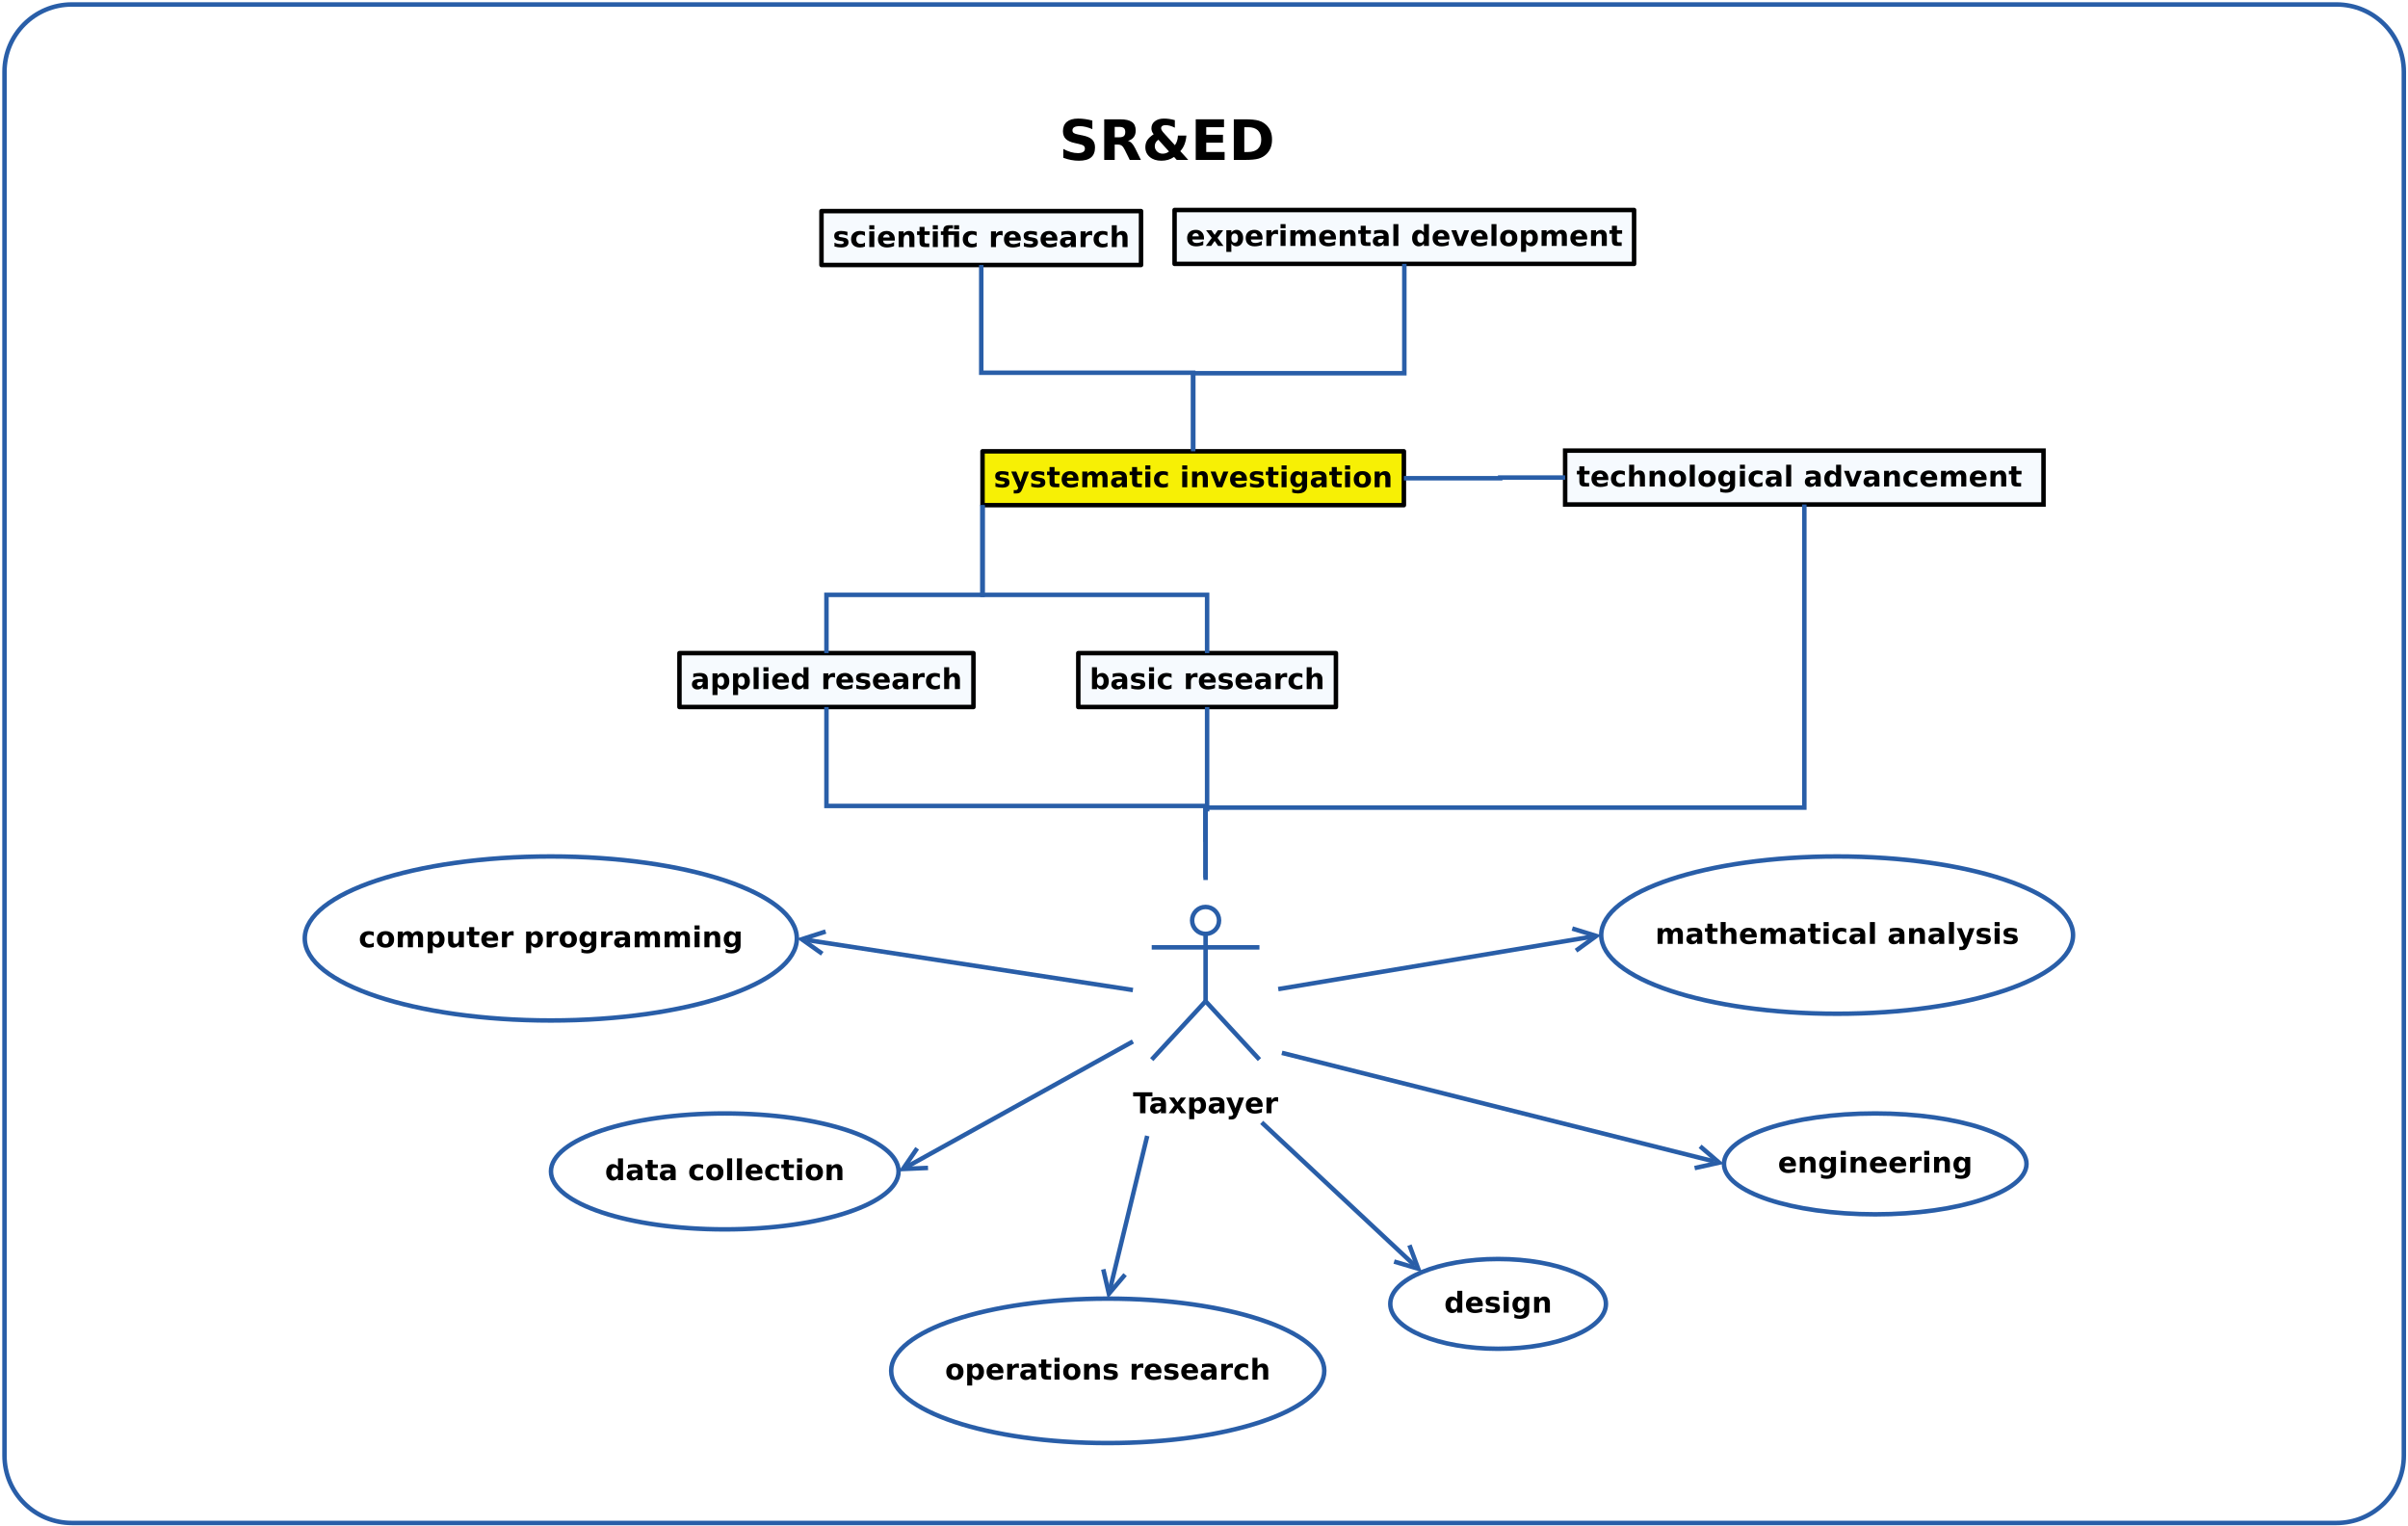 <?xml version="1.0" encoding="UTF-8"?>
<svg xmlns="http://www.w3.org/2000/svg" xmlns:xlink="http://www.w3.org/1999/xlink" width="1073pt" height="680pt" viewBox="0 0 1073 680" version="1.1">
<defs>
<g>
<symbol overflow="visible" id="glyph0-0">
<path style="stroke:none;" d="M 0.641 2.266 L 0.641 -9.016 L 7.031 -9.016 L 7.031 2.266 Z M 1.359 1.547 L 6.328 1.547 L 6.328 -8.297 L 1.359 -8.297 Z M 1.359 1.547 "/>
</symbol>
<symbol overflow="visible" id="glyph0-1">
<path style="stroke:none;" d="M 6.547 -6.781 L 6.547 -5.078 C 6.066 -5.273 5.602 -5.426 5.156 -5.531 C 4.707 -5.633 4.285 -5.688 3.891 -5.688 C 3.461 -5.688 3.145 -5.629 2.938 -5.516 C 2.738 -5.41 2.641 -5.25 2.641 -5.031 C 2.641 -4.852 2.719 -4.711 2.875 -4.609 C 3.031 -4.516 3.312 -4.445 3.719 -4.406 L 4.109 -4.344 C 5.254 -4.195 6.023 -3.957 6.422 -3.625 C 6.816 -3.289 7.016 -2.77 7.016 -2.062 C 7.016 -1.312 6.738 -0.75 6.188 -0.375 C 5.633 0 4.812 0.188 3.719 0.188 C 3.258 0.188 2.781 0.148 2.281 0.078 C 1.789 0.004 1.285 -0.102 0.766 -0.25 L 0.766 -1.953 C 1.211 -1.734 1.672 -1.57 2.141 -1.469 C 2.609 -1.363 3.082 -1.312 3.562 -1.312 C 4 -1.312 4.328 -1.367 4.547 -1.484 C 4.773 -1.609 4.891 -1.789 4.891 -2.031 C 4.891 -2.227 4.812 -2.375 4.656 -2.469 C 4.508 -2.57 4.207 -2.648 3.75 -2.703 L 3.359 -2.75 C 2.359 -2.875 1.656 -3.102 1.25 -3.438 C 0.852 -3.781 0.656 -4.297 0.656 -4.984 C 0.656 -5.723 0.91 -6.27 1.422 -6.625 C 1.93 -6.988 2.711 -7.172 3.766 -7.172 C 4.172 -7.172 4.602 -7.141 5.062 -7.078 C 5.52 -7.016 6.016 -6.914 6.547 -6.781 Z M 6.547 -6.781 "/>
</symbol>
<symbol overflow="visible" id="glyph0-2">
<path style="stroke:none;" d="M 6.734 -6.781 L 6.734 -4.953 C 6.43 -5.16 6.125 -5.312 5.812 -5.406 C 5.508 -5.508 5.191 -5.562 4.859 -5.562 C 4.234 -5.562 3.742 -5.379 3.391 -5.016 C 3.047 -4.648 2.875 -4.145 2.875 -3.5 C 2.875 -2.844 3.047 -2.332 3.391 -1.969 C 3.742 -1.602 4.234 -1.422 4.859 -1.422 C 5.211 -1.422 5.547 -1.473 5.859 -1.578 C 6.172 -1.68 6.461 -1.832 6.734 -2.031 L 6.734 -0.203 C 6.379 -0.078 6.02 0.016 5.656 0.078 C 5.301 0.148 4.941 0.188 4.578 0.188 C 3.316 0.188 2.328 -0.133 1.609 -0.781 C 0.898 -1.438 0.547 -2.344 0.547 -3.5 C 0.547 -4.645 0.898 -5.539 1.609 -6.188 C 2.328 -6.844 3.316 -7.172 4.578 -7.172 C 4.941 -7.172 5.301 -7.133 5.656 -7.062 C 6.02 -7 6.379 -6.906 6.734 -6.781 Z M 6.734 -6.781 "/>
</symbol>
<symbol overflow="visible" id="glyph0-3">
<path style="stroke:none;" d="M 1.078 -7 L 3.312 -7 L 3.312 0 L 1.078 0 Z M 1.078 -9.719 L 3.312 -9.719 L 3.312 -7.891 L 1.078 -7.891 Z M 1.078 -9.719 "/>
</symbol>
<symbol overflow="visible" id="glyph0-4">
<path style="stroke:none;" d="M 8.062 -3.516 L 8.062 -2.875 L 2.828 -2.875 C 2.879 -2.352 3.066 -1.961 3.391 -1.703 C 3.723 -1.441 4.18 -1.312 4.766 -1.312 C 5.234 -1.312 5.711 -1.379 6.203 -1.516 C 6.703 -1.648 7.211 -1.863 7.734 -2.156 L 7.734 -0.422 C 7.203 -0.223 6.672 -0.07 6.141 0.031 C 5.609 0.133 5.082 0.188 4.562 0.188 C 3.289 0.188 2.301 -0.133 1.594 -0.781 C 0.895 -1.426 0.547 -2.332 0.547 -3.5 C 0.547 -4.633 0.891 -5.531 1.578 -6.188 C 2.273 -6.844 3.227 -7.172 4.438 -7.172 C 5.531 -7.172 6.406 -6.836 7.062 -6.172 C 7.727 -5.516 8.062 -4.629 8.062 -3.516 Z M 5.766 -4.266 C 5.766 -4.691 5.641 -5.035 5.391 -5.297 C 5.141 -5.555 4.816 -5.688 4.422 -5.688 C 3.984 -5.688 3.629 -5.562 3.359 -5.312 C 3.086 -5.07 2.922 -4.723 2.859 -4.266 Z M 5.766 -4.266 "/>
</symbol>
<symbol overflow="visible" id="glyph0-5">
<path style="stroke:none;" d="M 8.109 -4.266 L 8.109 0 L 5.859 0 L 5.859 -3.266 C 5.859 -3.867 5.844 -4.285 5.812 -4.516 C 5.789 -4.742 5.75 -4.91 5.688 -5.016 C 5.594 -5.16 5.469 -5.273 5.312 -5.359 C 5.164 -5.441 5 -5.484 4.812 -5.484 C 4.344 -5.484 3.973 -5.301 3.703 -4.938 C 3.441 -4.582 3.312 -4.082 3.312 -3.438 L 3.312 0 L 1.078 0 L 1.078 -7 L 3.312 -7 L 3.312 -5.969 C 3.645 -6.375 4 -6.676 4.375 -6.875 C 4.758 -7.07 5.18 -7.172 5.641 -7.172 C 6.453 -7.172 7.066 -6.922 7.484 -6.422 C 7.898 -5.93 8.109 -5.211 8.109 -4.266 Z M 8.109 -4.266 "/>
</symbol>
<symbol overflow="visible" id="glyph0-6">
<path style="stroke:none;" d="M 3.516 -8.984 L 3.516 -7 L 5.828 -7 L 5.828 -5.406 L 3.516 -5.406 L 3.516 -2.438 C 3.516 -2.102 3.578 -1.879 3.703 -1.766 C 3.836 -1.648 4.098 -1.594 4.484 -1.594 L 5.625 -1.594 L 5.625 0 L 3.719 0 C 2.832 0 2.203 -0.18 1.828 -0.547 C 1.461 -0.922 1.281 -1.551 1.281 -2.438 L 1.281 -5.406 L 0.172 -5.406 L 0.172 -7 L 1.281 -7 L 1.281 -8.984 Z M 3.516 -8.984 "/>
</symbol>
<symbol overflow="visible" id="glyph0-7">
<path style="stroke:none;" d="M 6.156 -9.719 L 8.406 -9.719 L 8.406 -7.891 L 6.156 -7.891 Z M 5.688 -9.719 L 5.688 -8.25 L 4.453 -8.25 C 4.141 -8.25 3.922 -8.191 3.797 -8.078 C 3.68 -7.961 3.625 -7.766 3.625 -7.484 L 3.625 -7 L 8.406 -7 L 8.406 0 L 6.156 0 L 6.156 -5.406 L 3.625 -5.406 L 3.625 0 L 1.375 0 L 1.375 -5.406 L 0.266 -5.406 L 0.266 -7 L 1.375 -7 L 1.375 -7.484 C 1.375 -8.242 1.582 -8.805 2 -9.172 C 2.426 -9.535 3.086 -9.719 3.984 -9.719 Z M 5.688 -9.719 "/>
</symbol>
<symbol overflow="visible" id="glyph0-8">
<path style="stroke:none;" d=""/>
</symbol>
<symbol overflow="visible" id="glyph0-9">
<path style="stroke:none;" d="M 6.281 -5.094 C 6.082 -5.188 5.883 -5.254 5.688 -5.297 C 5.5 -5.336 5.305 -5.359 5.109 -5.359 C 4.535 -5.359 4.094 -5.172 3.781 -4.797 C 3.469 -4.43 3.312 -3.906 3.312 -3.219 L 3.312 0 L 1.078 0 L 1.078 -7 L 3.312 -7 L 3.312 -5.844 C 3.602 -6.301 3.93 -6.633 4.297 -6.844 C 4.672 -7.062 5.117 -7.172 5.641 -7.172 C 5.711 -7.172 5.789 -7.164 5.875 -7.156 C 5.969 -7.145 6.098 -7.129 6.266 -7.109 Z M 6.281 -5.094 "/>
</symbol>
<symbol overflow="visible" id="glyph0-10">
<path style="stroke:none;" d="M 4.219 -3.156 C 3.75 -3.156 3.395 -3.07 3.156 -2.906 C 2.926 -2.75 2.812 -2.52 2.812 -2.219 C 2.812 -1.926 2.906 -1.703 3.094 -1.547 C 3.281 -1.391 3.539 -1.312 3.875 -1.312 C 4.301 -1.312 4.656 -1.461 4.938 -1.766 C 5.227 -2.066 5.375 -2.441 5.375 -2.891 L 5.375 -3.156 Z M 7.625 -4 L 7.625 0 L 5.375 0 L 5.375 -1.031 C 5.07 -0.613 4.734 -0.305 4.359 -0.109 C 3.984 0.086 3.531 0.188 3 0.188 C 2.27 0.188 1.676 -0.023 1.219 -0.453 C 0.77 -0.879 0.547 -1.426 0.547 -2.094 C 0.547 -2.914 0.828 -3.52 1.391 -3.906 C 1.961 -4.289 2.852 -4.484 4.062 -4.484 L 5.375 -4.484 L 5.375 -4.656 C 5.375 -5.008 5.234 -5.27 4.953 -5.438 C 4.672 -5.602 4.238 -5.688 3.656 -5.688 C 3.176 -5.688 2.727 -5.633 2.312 -5.531 C 1.895 -5.438 1.508 -5.297 1.156 -5.109 L 1.156 -6.812 C 1.633 -6.926 2.113 -7.016 2.594 -7.078 C 3.082 -7.141 3.57 -7.172 4.062 -7.172 C 5.32 -7.172 6.227 -6.922 6.781 -6.422 C 7.344 -5.922 7.625 -5.113 7.625 -4 Z M 7.625 -4 "/>
</symbol>
<symbol overflow="visible" id="glyph0-11">
<path style="stroke:none;" d="M 8.109 -4.266 L 8.109 0 L 5.859 0 L 5.859 -3.25 C 5.859 -3.863 5.844 -4.285 5.812 -4.516 C 5.789 -4.742 5.75 -4.91 5.688 -5.016 C 5.594 -5.16 5.469 -5.273 5.312 -5.359 C 5.164 -5.441 5 -5.484 4.812 -5.484 C 4.344 -5.484 3.973 -5.301 3.703 -4.938 C 3.441 -4.582 3.312 -4.082 3.312 -3.438 L 3.312 0 L 1.078 0 L 1.078 -9.719 L 3.312 -9.719 L 3.312 -5.969 C 3.645 -6.375 4 -6.676 4.375 -6.875 C 4.758 -7.07 5.18 -7.172 5.641 -7.172 C 6.453 -7.172 7.066 -6.922 7.484 -6.422 C 7.898 -5.93 8.109 -5.211 8.109 -4.266 Z M 8.109 -4.266 "/>
</symbol>
<symbol overflow="visible" id="glyph0-12">
<path style="stroke:none;" d="M 2.844 -3.578 L 0.312 -7 L 2.688 -7 L 4.125 -4.922 L 5.562 -7 L 7.938 -7 L 5.406 -3.594 L 8.062 0 L 5.688 0 L 4.125 -2.219 L 2.562 0 L 0.188 0 Z M 2.844 -3.578 "/>
</symbol>
<symbol overflow="visible" id="glyph0-13">
<path style="stroke:none;" d="M 3.312 -1.016 L 3.312 2.656 L 1.078 2.656 L 1.078 -7 L 3.312 -7 L 3.312 -5.969 C 3.625 -6.375 3.969 -6.676 4.344 -6.875 C 4.719 -7.07 5.145 -7.172 5.625 -7.172 C 6.488 -7.172 7.195 -6.828 7.75 -6.141 C 8.301 -5.453 8.578 -4.57 8.578 -3.5 C 8.578 -2.414 8.301 -1.531 7.75 -0.844 C 7.195 -0.156 6.488 0.188 5.625 0.188 C 5.145 0.188 4.719 0.086 4.344 -0.109 C 3.969 -0.305 3.625 -0.609 3.312 -1.016 Z M 4.797 -5.547 C 4.316 -5.547 3.945 -5.367 3.688 -5.016 C 3.438 -4.66 3.312 -4.156 3.312 -3.5 C 3.312 -2.832 3.438 -2.32 3.688 -1.969 C 3.945 -1.613 4.316 -1.438 4.797 -1.438 C 5.273 -1.438 5.641 -1.613 5.891 -1.969 C 6.148 -2.32 6.281 -2.832 6.281 -3.5 C 6.281 -4.164 6.148 -4.672 5.891 -5.016 C 5.641 -5.367 5.273 -5.547 4.797 -5.547 Z M 4.797 -5.547 "/>
</symbol>
<symbol overflow="visible" id="glyph0-14">
<path style="stroke:none;" d="M 7.562 -5.844 C 7.844 -6.27 8.176 -6.598 8.562 -6.828 C 8.957 -7.055 9.391 -7.172 9.859 -7.172 C 10.66 -7.172 11.27 -6.922 11.688 -6.422 C 12.113 -5.93 12.328 -5.211 12.328 -4.266 L 12.328 0 L 10.078 0 L 10.078 -3.656 C 10.078 -3.707 10.078 -3.758 10.078 -3.812 C 10.078 -3.875 10.078 -3.957 10.078 -4.062 C 10.078 -4.562 10.004 -4.922 9.859 -5.141 C 9.711 -5.367 9.477 -5.484 9.156 -5.484 C 8.727 -5.484 8.398 -5.305 8.172 -4.953 C 7.941 -4.609 7.82 -4.102 7.812 -3.438 L 7.812 0 L 5.562 0 L 5.562 -3.656 C 5.562 -4.426 5.492 -4.922 5.359 -5.141 C 5.234 -5.367 5 -5.484 4.656 -5.484 C 4.227 -5.484 3.895 -5.305 3.656 -4.953 C 3.426 -4.598 3.312 -4.094 3.312 -3.438 L 3.312 0 L 1.062 0 L 1.062 -7 L 3.312 -7 L 3.312 -5.969 C 3.582 -6.363 3.895 -6.66 4.25 -6.859 C 4.613 -7.066 5.008 -7.172 5.438 -7.172 C 5.914 -7.172 6.336 -7.051 6.703 -6.812 C 7.078 -6.582 7.363 -6.258 7.562 -5.844 Z M 7.562 -5.844 "/>
</symbol>
<symbol overflow="visible" id="glyph0-15">
<path style="stroke:none;" d="M 1.078 -9.719 L 3.312 -9.719 L 3.312 0 L 1.078 0 Z M 1.078 -9.719 "/>
</symbol>
<symbol overflow="visible" id="glyph0-16">
<path style="stroke:none;" d="M 5.844 -5.969 L 5.844 -9.719 L 8.078 -9.719 L 8.078 0 L 5.844 0 L 5.844 -1.016 C 5.531 -0.598 5.188 -0.289 4.812 -0.094 C 4.445 0.094 4.02 0.188 3.531 0.188 C 2.664 0.188 1.957 -0.156 1.406 -0.844 C 0.852 -1.531 0.578 -2.414 0.578 -3.5 C 0.578 -4.57 0.852 -5.453 1.406 -6.141 C 1.957 -6.828 2.664 -7.172 3.531 -7.172 C 4.008 -7.172 4.438 -7.07 4.812 -6.875 C 5.188 -6.676 5.531 -6.375 5.844 -5.969 Z M 4.359 -1.438 C 4.836 -1.438 5.203 -1.613 5.453 -1.969 C 5.711 -2.32 5.844 -2.832 5.844 -3.5 C 5.844 -4.164 5.711 -4.672 5.453 -5.016 C 5.203 -5.367 4.836 -5.547 4.359 -5.547 C 3.891 -5.547 3.523 -5.367 3.266 -5.016 C 3.016 -4.672 2.891 -4.164 2.891 -3.5 C 2.891 -2.832 3.016 -2.32 3.266 -1.969 C 3.523 -1.613 3.891 -1.438 4.359 -1.438 Z M 4.359 -1.438 "/>
</symbol>
<symbol overflow="visible" id="glyph0-17">
<path style="stroke:none;" d="M 0.188 -7 L 2.438 -7 L 4.172 -2.156 L 5.906 -7 L 8.156 -7 L 5.406 0 L 2.938 0 Z M 0.188 -7 "/>
</symbol>
<symbol overflow="visible" id="glyph0-18">
<path style="stroke:none;" d="M 4.406 -5.562 C 3.906 -5.562 3.523 -5.383 3.266 -5.031 C 3.004 -4.676 2.875 -4.164 2.875 -3.5 C 2.875 -2.82 3.004 -2.305 3.266 -1.953 C 3.523 -1.598 3.906 -1.422 4.406 -1.422 C 4.895 -1.422 5.266 -1.598 5.516 -1.953 C 5.773 -2.305 5.906 -2.82 5.906 -3.5 C 5.906 -4.164 5.773 -4.676 5.516 -5.031 C 5.266 -5.383 4.895 -5.562 4.406 -5.562 Z M 4.406 -7.172 C 5.613 -7.172 6.551 -6.844 7.219 -6.188 C 7.895 -5.539 8.234 -4.645 8.234 -3.5 C 8.234 -2.344 7.895 -1.438 7.219 -0.781 C 6.551 -0.133 5.613 0.188 4.406 0.188 C 3.195 0.188 2.25 -0.133 1.562 -0.781 C 0.883 -1.438 0.547 -2.344 0.547 -3.5 C 0.547 -4.645 0.883 -5.539 1.562 -6.188 C 2.25 -6.844 3.195 -7.172 4.406 -7.172 Z M 4.406 -7.172 "/>
</symbol>
<symbol overflow="visible" id="glyph0-19">
<path style="stroke:none;" d="M 0.156 -7 L 2.391 -7 L 4.281 -2.25 L 5.875 -7 L 8.109 -7 L 5.172 0.656 C 4.867 1.438 4.52 1.984 4.125 2.297 C 3.738 2.609 3.223 2.766 2.578 2.766 L 1.281 2.766 L 1.281 1.297 L 1.984 1.297 C 2.359 1.297 2.629 1.234 2.797 1.109 C 2.973 0.992 3.113 0.781 3.219 0.469 L 3.281 0.266 Z M 0.156 -7 "/>
</symbol>
<symbol overflow="visible" id="glyph0-20">
<path style="stroke:none;" d="M 5.844 -1.188 C 5.531 -0.781 5.188 -0.477 4.812 -0.281 C 4.445 -0.094 4.02 0 3.531 0 C 2.676 0 1.969 -0.332 1.406 -1 C 0.852 -1.676 0.578 -2.535 0.578 -3.578 C 0.578 -4.629 0.852 -5.488 1.406 -6.156 C 1.969 -6.82 2.676 -7.156 3.531 -7.156 C 4.02 -7.156 4.445 -7.055 4.812 -6.859 C 5.188 -6.672 5.531 -6.375 5.844 -5.969 L 5.844 -7 L 8.078 -7 L 8.078 -0.703 C 8.078 0.422 7.723 1.281 7.016 1.875 C 6.305 2.469 5.281 2.766 3.938 2.766 C 3.5 2.766 3.07 2.727 2.656 2.656 C 2.25 2.594 1.844 2.492 1.438 2.359 L 1.438 0.609 C 1.82 0.836 2.203 1.004 2.578 1.109 C 2.953 1.223 3.332 1.281 3.719 1.281 C 4.445 1.281 4.984 1.117 5.328 0.797 C 5.672 0.473 5.844 -0.023 5.844 -0.703 Z M 4.359 -5.547 C 3.898 -5.547 3.539 -5.375 3.281 -5.031 C 3.02 -4.688 2.891 -4.203 2.891 -3.578 C 2.891 -2.941 3.016 -2.457 3.266 -2.125 C 3.516 -1.789 3.879 -1.625 4.359 -1.625 C 4.828 -1.625 5.191 -1.797 5.453 -2.141 C 5.711 -2.484 5.844 -2.961 5.844 -3.578 C 5.844 -4.203 5.711 -4.688 5.453 -5.031 C 5.191 -5.375 4.828 -5.547 4.359 -5.547 Z M 4.359 -5.547 "/>
</symbol>
<symbol overflow="visible" id="glyph0-21">
<path style="stroke:none;" d="M 4.797 -1.438 C 5.273 -1.438 5.641 -1.613 5.891 -1.969 C 6.148 -2.32 6.281 -2.832 6.281 -3.5 C 6.281 -4.164 6.148 -4.672 5.891 -5.016 C 5.641 -5.367 5.273 -5.547 4.797 -5.547 C 4.316 -5.547 3.945 -5.367 3.688 -5.016 C 3.438 -4.66 3.312 -4.156 3.312 -3.5 C 3.312 -2.832 3.438 -2.32 3.688 -1.969 C 3.945 -1.613 4.316 -1.438 4.797 -1.438 Z M 3.312 -5.969 C 3.625 -6.375 3.969 -6.676 4.344 -6.875 C 4.719 -7.07 5.145 -7.172 5.625 -7.172 C 6.488 -7.172 7.195 -6.828 7.75 -6.141 C 8.301 -5.453 8.578 -4.57 8.578 -3.5 C 8.578 -2.414 8.301 -1.531 7.75 -0.844 C 7.195 -0.156 6.488 0.188 5.625 0.188 C 5.145 0.188 4.719 0.086 4.344 -0.109 C 3.969 -0.305 3.625 -0.609 3.312 -1.016 L 3.312 0 L 1.078 0 L 1.078 -9.719 L 3.312 -9.719 Z M 3.312 -5.969 "/>
</symbol>
<symbol overflow="visible" id="glyph0-22">
<path style="stroke:none;" d="M 0.062 -9.328 L 8.656 -9.328 L 8.656 -7.516 L 5.562 -7.516 L 5.562 0 L 3.156 0 L 3.156 -7.516 L 0.062 -7.516 Z M 0.062 -9.328 "/>
</symbol>
<symbol overflow="visible" id="glyph0-23">
<path style="stroke:none;" d="M 1 -2.719 L 1 -7 L 3.25 -7 L 3.25 -6.297 C 3.25 -5.922 3.242 -5.445 3.234 -4.875 C 3.234 -4.301 3.234 -3.914 3.234 -3.719 C 3.234 -3.156 3.25 -2.75 3.281 -2.5 C 3.312 -2.258 3.363 -2.082 3.438 -1.969 C 3.52 -1.82 3.633 -1.707 3.781 -1.625 C 3.938 -1.551 4.109 -1.516 4.297 -1.516 C 4.766 -1.516 5.129 -1.691 5.391 -2.047 C 5.66 -2.41 5.797 -2.91 5.797 -3.547 L 5.797 -7 L 8.031 -7 L 8.031 0 L 5.797 0 L 5.797 -1.016 C 5.461 -0.609 5.102 -0.305 4.719 -0.109 C 4.344 0.086 3.93 0.188 3.484 0.188 C 2.672 0.188 2.051 -0.062 1.625 -0.562 C 1.207 -1.062 1 -1.781 1 -2.719 Z M 1 -2.719 "/>
</symbol>
<symbol overflow="visible" id="glyph1-0">
<path style="stroke:none;" d="M 1.234 4.391 L 1.234 -17.5 L 13.656 -17.5 L 13.656 4.391 Z M 2.625 3 L 12.266 3 L 12.266 -16.109 L 2.625 -16.109 Z M 2.625 3 "/>
</symbol>
<symbol overflow="visible" id="glyph1-1">
<path style="stroke:none;" d="M 14.875 -17.531 L 14.875 -13.703 C 13.883 -14.141 12.914 -14.473 11.969 -14.703 C 11.02 -14.93 10.125 -15.047 9.281 -15.047 C 8.164 -15.047 7.344 -14.891 6.812 -14.578 C 6.281 -14.273 6.016 -13.801 6.016 -13.156 C 6.016 -12.664 6.191 -12.285 6.547 -12.016 C 6.91 -11.742 7.566 -11.516 8.516 -11.328 L 10.5 -10.922 C 12.508 -10.516 13.938 -9.898 14.781 -9.078 C 15.633 -8.254 16.062 -7.082 16.062 -5.562 C 16.062 -3.562 15.469 -2.07 14.281 -1.094 C 13.102 -0.125 11.297 0.359 8.859 0.359 C 7.711 0.359 6.562 0.25 5.406 0.031 C 4.25 -0.188 3.094 -0.516 1.938 -0.953 L 1.938 -4.891 C 3.094 -4.273 4.207 -3.812 5.281 -3.5 C 6.363 -3.188 7.406 -3.031 8.406 -3.031 C 9.426 -3.031 10.207 -3.195 10.75 -3.531 C 11.289 -3.875 11.562 -4.363 11.562 -5 C 11.562 -5.562 11.379 -5.992 11.016 -6.297 C 10.648 -6.609 9.914 -6.883 8.812 -7.125 L 7 -7.531 C 5.195 -7.914 3.875 -8.531 3.031 -9.375 C 2.195 -10.227 1.781 -11.375 1.781 -12.812 C 1.781 -14.613 2.363 -16 3.531 -16.969 C 4.695 -17.938 6.367 -18.422 8.547 -18.422 C 9.535 -18.422 10.555 -18.348 11.609 -18.203 C 12.66 -18.055 13.75 -17.832 14.875 -17.531 Z M 14.875 -17.531 "/>
</symbol>
<symbol overflow="visible" id="glyph1-2">
<path style="stroke:none;" d="M 8.906 -10.078 C 9.883 -10.078 10.586 -10.258 11.016 -10.625 C 11.441 -10.988 11.656 -11.586 11.656 -12.422 C 11.656 -13.242 11.441 -13.832 11.016 -14.188 C 10.586 -14.539 9.883 -14.719 8.906 -14.719 L 6.953 -14.719 L 6.953 -10.078 Z M 6.953 -6.844 L 6.953 0 L 2.281 0 L 2.281 -18.094 L 9.406 -18.094 C 11.789 -18.094 13.535 -17.691 14.641 -16.891 C 15.754 -16.098 16.312 -14.836 16.312 -13.109 C 16.312 -11.91 16.02 -10.926 15.438 -10.156 C 14.863 -9.383 14 -8.82 12.844 -8.469 C 13.477 -8.32 14.047 -7.988 14.547 -7.469 C 15.055 -6.957 15.57 -6.18 16.094 -5.141 L 18.625 0 L 13.656 0 L 11.438 -4.5 C 11 -5.406 10.551 -6.02 10.094 -6.344 C 9.633 -6.676 9.023 -6.844 8.266 -6.844 Z M 6.953 -6.844 "/>
</symbol>
<symbol overflow="visible" id="glyph1-3">
<path style="stroke:none;" d="M 9.688 -12.016 L 14.641 -6.562 C 15.066 -7.125 15.391 -7.754 15.609 -8.453 C 15.836 -9.16 15.973 -9.957 16.016 -10.844 L 19.781 -10.844 C 19.664 -9.375 19.379 -8.066 18.922 -6.922 C 18.473 -5.773 17.852 -4.77 17.062 -3.906 L 20.609 0 L 15.469 0 L 14.281 -1.328 C 13.438 -0.754 12.547 -0.328 11.609 -0.047 C 10.672 0.223 9.676 0.359 8.625 0.359 C 6.5 0.359 4.773 -0.195 3.453 -1.312 C 2.141 -2.438 1.484 -3.883 1.484 -5.656 C 1.484 -6.844 1.77 -7.891 2.344 -8.797 C 2.926 -9.703 3.875 -10.582 5.188 -11.438 C 4.844 -11.875 4.586 -12.305 4.422 -12.734 C 4.266 -13.16 4.188 -13.609 4.188 -14.078 C 4.188 -15.391 4.703 -16.441 5.734 -17.234 C 6.766 -18.023 8.129 -18.422 9.828 -18.422 C 10.566 -18.422 11.332 -18.363 12.125 -18.25 C 12.926 -18.133 13.758 -17.957 14.625 -17.719 L 14.625 -14.359 C 13.863 -14.742 13.141 -15.031 12.453 -15.219 C 11.773 -15.406 11.113 -15.5 10.469 -15.5 C 9.852 -15.5 9.375 -15.379 9.031 -15.141 C 8.688 -14.898 8.516 -14.562 8.516 -14.125 C 8.516 -13.852 8.613 -13.539 8.812 -13.188 C 9.008 -12.832 9.301 -12.441 9.688 -12.016 Z M 7.281 -9 C 6.75 -8.625 6.348 -8.195 6.078 -7.719 C 5.816 -7.238 5.688 -6.711 5.688 -6.141 C 5.688 -5.203 6.031 -4.406 6.719 -3.75 C 7.406 -3.102 8.227 -2.781 9.188 -2.781 C 9.727 -2.781 10.234 -2.859 10.703 -3.016 C 11.172 -3.18 11.609 -3.43 12.016 -3.766 Z M 7.281 -9 "/>
</symbol>
<symbol overflow="visible" id="glyph1-4">
<path style="stroke:none;" d="M 2.281 -18.094 L 14.875 -18.094 L 14.875 -14.578 L 6.953 -14.578 L 6.953 -11.203 L 14.406 -11.203 L 14.406 -7.672 L 6.953 -7.672 L 6.953 -3.531 L 15.141 -3.531 L 15.141 0 L 2.281 0 Z M 2.281 -18.094 "/>
</symbol>
<symbol overflow="visible" id="glyph1-5">
<path style="stroke:none;" d="M 6.953 -14.578 L 6.953 -3.531 L 8.625 -3.531 C 10.531 -3.531 11.984 -4 12.984 -4.938 C 13.992 -5.883 14.5 -7.258 14.5 -9.062 C 14.5 -10.863 14 -12.234 13 -13.172 C 12 -14.109 10.539 -14.578 8.625 -14.578 Z M 2.281 -18.094 L 7.203 -18.094 C 9.953 -18.094 12 -17.895 13.344 -17.5 C 14.688 -17.113 15.836 -16.453 16.797 -15.516 C 17.648 -14.703 18.281 -13.758 18.688 -12.688 C 19.102 -11.625 19.312 -10.414 19.312 -9.062 C 19.312 -7.695 19.102 -6.477 18.688 -5.406 C 18.281 -4.344 17.648 -3.398 16.797 -2.578 C 15.828 -1.641 14.664 -0.973 13.312 -0.578 C 11.957 -0.191 9.922 0 7.203 0 L 2.281 0 Z M 2.281 -18.094 "/>
</symbol>
</g>
</defs>
<g id="surface263552">
<rect x="0" y="0" width="1073" height="680" style="fill:rgb(100%,100%,100%);fill-opacity:1;stroke:none;"/>
<path style="fill-rule:evenodd;fill:rgb(100%,100%,100%);fill-opacity:1;stroke-width:0.1;stroke-linecap:butt;stroke-linejoin:round;stroke:rgb(16.078%,36.863%,65.882%);stroke-opacity:1;stroke-miterlimit:10;" d="M 10.94 9.147 C 10.111 9.147 9.44 9.819 9.44 10.647 L 9.44 41.472 C 9.44 42.301 10.111 42.972 10.94 42.972 L 61.397 42.972 C 62.226 42.972 62.897 42.301 62.897 41.472 L 62.897 10.647 C 62.897 9.819 62.226 9.147 61.397 9.147 Z M 10.94 9.147 " transform="matrix(20,0,0,20,-186.795,-180.943)"/>
<path style="fill-rule:evenodd;fill:rgb(96.471%,98.039%,99.608%);fill-opacity:1;stroke-width:0.1;stroke-linecap:butt;stroke-linejoin:round;stroke:rgb(0%,0%,0%);stroke-opacity:1;stroke-miterlimit:10;" d="M 27.642 13.75 L 34.762 13.75 L 34.762 14.95 L 27.642 14.95 Z M 27.642 13.75 " transform="matrix(20,0,0,20,-186.795,-180.943)"/>
<g style="fill:rgb(0%,0%,0%);fill-opacity:1;">
  <use xlink:href="#glyph0-1" x="371.074" y="110.065"/>
  <use xlink:href="#glyph0-2" x="378.693" y="110.065"/>
  <use xlink:href="#glyph0-3" x="386.28" y="110.065"/>
  <use xlink:href="#glyph0-4" x="390.668" y="110.065"/>
  <use xlink:href="#glyph0-5" x="399.349" y="110.065"/>
  <use xlink:href="#glyph0-6" x="408.461" y="110.065"/>
  <use xlink:href="#glyph0-3" x="414.58" y="110.065"/>
  <use xlink:href="#glyph0-7" x="418.967" y="110.065"/>
  <use xlink:href="#glyph0-2" x="428.455" y="110.065"/>
  <use xlink:href="#glyph0-8" x="436.042" y="110.065"/>
  <use xlink:href="#glyph0-9" x="440.498" y="110.065"/>
  <use xlink:href="#glyph0-4" x="446.81" y="110.065"/>
  <use xlink:href="#glyph0-1" x="455.492" y="110.065"/>
  <use xlink:href="#glyph0-4" x="463.11" y="110.065"/>
  <use xlink:href="#glyph0-10" x="471.791" y="110.065"/>
  <use xlink:href="#glyph0-9" x="480.429" y="110.065"/>
  <use xlink:href="#glyph0-2" x="486.741" y="110.065"/>
  <use xlink:href="#glyph0-11" x="494.328" y="110.065"/>
</g>
<path style="fill-rule:evenodd;fill:rgb(96.471%,98.039%,99.608%);fill-opacity:1;stroke-width:0.1;stroke-linecap:butt;stroke-linejoin:round;stroke:rgb(0%,0%,0%);stroke-opacity:1;stroke-miterlimit:10;" d="M 35.509 13.725 L 45.747 13.725 L 45.747 14.925 L 35.509 14.925 Z M 35.509 13.725 " transform="matrix(20,0,0,20,-186.795,-180.943)"/>
<g style="fill:rgb(0%,0%,0%);fill-opacity:1;">
  <use xlink:href="#glyph0-4" x="528.438" y="109.565"/>
  <use xlink:href="#glyph0-12" x="537.119" y="109.565"/>
  <use xlink:href="#glyph0-13" x="545.375" y="109.565"/>
  <use xlink:href="#glyph0-4" x="554.537" y="109.565"/>
  <use xlink:href="#glyph0-9" x="563.218" y="109.565"/>
  <use xlink:href="#glyph0-3" x="569.53" y="109.565"/>
  <use xlink:href="#glyph0-14" x="573.918" y="109.565"/>
  <use xlink:href="#glyph0-4" x="587.255" y="109.565"/>
  <use xlink:href="#glyph0-5" x="595.936" y="109.565"/>
  <use xlink:href="#glyph0-6" x="605.049" y="109.565"/>
  <use xlink:href="#glyph0-10" x="611.168" y="109.565"/>
  <use xlink:href="#glyph0-15" x="619.805" y="109.565"/>
  <use xlink:href="#glyph0-8" x="624.192" y="109.565"/>
  <use xlink:href="#glyph0-16" x="628.649" y="109.565"/>
  <use xlink:href="#glyph0-4" x="637.811" y="109.565"/>
  <use xlink:href="#glyph0-17" x="646.492" y="109.565"/>
  <use xlink:href="#glyph0-4" x="654.836" y="109.565"/>
  <use xlink:href="#glyph0-15" x="663.517" y="109.565"/>
  <use xlink:href="#glyph0-18" x="667.904" y="109.565"/>
  <use xlink:href="#glyph0-13" x="676.698" y="109.565"/>
  <use xlink:href="#glyph0-14" x="685.86" y="109.565"/>
  <use xlink:href="#glyph0-4" x="699.198" y="109.565"/>
  <use xlink:href="#glyph0-5" x="707.879" y="109.565"/>
  <use xlink:href="#glyph0-6" x="716.991" y="109.565"/>
</g>
<path style="fill-rule:evenodd;fill:rgb(96.863%,94.118%,1.961%);fill-opacity:1;stroke-width:0.1;stroke-linecap:butt;stroke-linejoin:round;stroke:rgb(0%,0%,0%);stroke-opacity:1;stroke-miterlimit:10;" d="M 31.23 19.1 L 40.618 19.1 L 40.618 20.3 L 31.23 20.3 Z M 31.23 19.1 " transform="matrix(20,0,0,20,-186.795,-180.943)"/>
<g style="fill:rgb(0%,0%,0%);fill-opacity:1;">
  <use xlink:href="#glyph0-1" x="442.812" y="217.065"/>
  <use xlink:href="#glyph0-19" x="450.431" y="217.065"/>
  <use xlink:href="#glyph0-1" x="458.775" y="217.065"/>
  <use xlink:href="#glyph0-6" x="466.393" y="217.065"/>
  <use xlink:href="#glyph0-4" x="472.512" y="217.065"/>
  <use xlink:href="#glyph0-14" x="481.193" y="217.065"/>
  <use xlink:href="#glyph0-10" x="494.53" y="217.065"/>
  <use xlink:href="#glyph0-6" x="503.168" y="217.065"/>
  <use xlink:href="#glyph0-3" x="509.287" y="217.065"/>
  <use xlink:href="#glyph0-2" x="513.674" y="217.065"/>
  <use xlink:href="#glyph0-8" x="521.261" y="217.065"/>
  <use xlink:href="#glyph0-3" x="525.718" y="217.065"/>
  <use xlink:href="#glyph0-5" x="530.105" y="217.065"/>
  <use xlink:href="#glyph0-17" x="539.217" y="217.065"/>
  <use xlink:href="#glyph0-4" x="547.561" y="217.065"/>
  <use xlink:href="#glyph0-1" x="556.242" y="217.065"/>
  <use xlink:href="#glyph0-6" x="563.861" y="217.065"/>
  <use xlink:href="#glyph0-3" x="569.979" y="217.065"/>
  <use xlink:href="#glyph0-20" x="574.367" y="217.065"/>
  <use xlink:href="#glyph0-10" x="583.529" y="217.065"/>
  <use xlink:href="#glyph0-6" x="592.167" y="217.065"/>
  <use xlink:href="#glyph0-3" x="598.285" y="217.065"/>
  <use xlink:href="#glyph0-18" x="602.673" y="217.065"/>
  <use xlink:href="#glyph0-5" x="611.466" y="217.065"/>
</g>
<path style="fill-rule:evenodd;fill:rgb(96.471%,98.039%,99.608%);fill-opacity:1;stroke-width:0.1;stroke-linecap:butt;stroke-linejoin:round;stroke:rgb(0%,0%,0%);stroke-opacity:1;stroke-miterlimit:10;" d="M 24.478 23.596 L 31.028 23.596 L 31.028 24.796 L 24.478 24.796 Z M 24.478 23.596 " transform="matrix(20,0,0,20,-186.795,-180.943)"/>
<g style="fill:rgb(0%,0%,0%);fill-opacity:1;">
  <use xlink:href="#glyph0-10" x="307.773" y="306.983"/>
  <use xlink:href="#glyph0-13" x="316.411" y="306.983"/>
  <use xlink:href="#glyph0-13" x="325.573" y="306.983"/>
  <use xlink:href="#glyph0-15" x="334.736" y="306.983"/>
  <use xlink:href="#glyph0-3" x="339.123" y="306.983"/>
  <use xlink:href="#glyph0-4" x="343.51" y="306.983"/>
  <use xlink:href="#glyph0-16" x="352.192" y="306.983"/>
  <use xlink:href="#glyph0-8" x="361.354" y="306.983"/>
  <use xlink:href="#glyph0-9" x="365.81" y="306.983"/>
  <use xlink:href="#glyph0-4" x="372.122" y="306.983"/>
  <use xlink:href="#glyph0-1" x="380.803" y="306.983"/>
  <use xlink:href="#glyph0-4" x="388.422" y="306.983"/>
  <use xlink:href="#glyph0-10" x="397.103" y="306.983"/>
  <use xlink:href="#glyph0-9" x="405.741" y="306.983"/>
  <use xlink:href="#glyph0-2" x="412.053" y="306.983"/>
  <use xlink:href="#glyph0-11" x="419.64" y="306.983"/>
</g>
<path style="fill-rule:evenodd;fill:rgb(96.471%,98.039%,99.608%);fill-opacity:1;stroke-width:0.1;stroke-linecap:butt;stroke-linejoin:round;stroke:rgb(0%,0%,0%);stroke-opacity:1;stroke-miterlimit:10;" d="M 33.364 23.596 L 39.104 23.596 L 39.104 24.796 L 33.364 24.796 Z M 33.364 23.596 " transform="matrix(20,0,0,20,-186.795,-180.943)"/>
<g style="fill:rgb(0%,0%,0%);fill-opacity:1;">
  <use xlink:href="#glyph0-21" x="485.504" y="306.983"/>
  <use xlink:href="#glyph0-10" x="494.666" y="306.983"/>
  <use xlink:href="#glyph0-1" x="503.304" y="306.983"/>
  <use xlink:href="#glyph0-3" x="510.922" y="306.983"/>
  <use xlink:href="#glyph0-2" x="515.31" y="306.983"/>
  <use xlink:href="#glyph0-8" x="522.897" y="306.983"/>
  <use xlink:href="#glyph0-9" x="527.353" y="306.983"/>
  <use xlink:href="#glyph0-4" x="533.666" y="306.983"/>
  <use xlink:href="#glyph0-1" x="542.347" y="306.983"/>
  <use xlink:href="#glyph0-4" x="549.965" y="306.983"/>
  <use xlink:href="#glyph0-10" x="558.646" y="306.983"/>
  <use xlink:href="#glyph0-9" x="567.284" y="306.983"/>
  <use xlink:href="#glyph0-2" x="573.596" y="306.983"/>
  <use xlink:href="#glyph0-11" x="581.183" y="306.983"/>
</g>
<path style="fill:none;stroke-width:0.1;stroke-linecap:butt;stroke-linejoin:miter;stroke:rgb(16.078%,36.863%,65.882%);stroke-opacity:1;stroke-miterlimit:10;" d="M 31.202 14.95 L 31.202 17.35 L 35.924 17.35 L 35.924 19.1 " transform="matrix(20,0,0,20,-186.795,-180.943)"/>
<path style="fill:none;stroke-width:0.1;stroke-linecap:butt;stroke-linejoin:miter;stroke:rgb(16.078%,36.863%,65.882%);stroke-opacity:1;stroke-miterlimit:10;" d="M 40.628 14.925 L 40.628 17.361 L 35.924 17.361 L 35.924 19.05 " transform="matrix(20,0,0,20,-186.795,-180.943)"/>
<path style="fill:none;stroke-width:0.1;stroke-linecap:butt;stroke-linejoin:miter;stroke:rgb(16.078%,36.863%,65.882%);stroke-opacity:1;stroke-miterlimit:10;" d="M 31.23 20.3 L 31.23 22.298 L 27.753 22.298 L 27.753 23.596 " transform="matrix(20,0,0,20,-186.795,-180.943)"/>
<path style="fill:none;stroke-width:0.1;stroke-linecap:butt;stroke-linejoin:miter;stroke:rgb(16.078%,36.863%,65.882%);stroke-opacity:1;stroke-miterlimit:10;" d="M 31.23 20.3 L 31.23 22.298 L 36.234 22.298 L 36.234 23.596 " transform="matrix(20,0,0,20,-186.795,-180.943)"/>
<path style="fill-rule:evenodd;fill:rgb(100%,100%,100%);fill-opacity:1;stroke-width:0.1;stroke-linecap:butt;stroke-linejoin:miter;stroke:rgb(16.078%,36.863%,65.882%);stroke-opacity:1;stroke-miterlimit:10;" d="M 36.5 29.55 C 36.5 29.716 36.366 29.85 36.2 29.85 C 36.034 29.85 35.9 29.716 35.9 29.55 C 35.9 29.384 36.034 29.25 36.2 29.25 C 36.366 29.25 36.5 29.384 36.5 29.55 " transform="matrix(20,0,0,20,-186.795,-180.943)"/>
<path style="fill:none;stroke-width:0.1;stroke-linecap:butt;stroke-linejoin:miter;stroke:rgb(16.078%,36.863%,65.882%);stroke-opacity:1;stroke-miterlimit:10;" d="M 35 30.15 L 37.4 30.15 " transform="matrix(20,0,0,20,-186.795,-180.943)"/>
<path style="fill:none;stroke-width:0.1;stroke-linecap:butt;stroke-linejoin:miter;stroke:rgb(16.078%,36.863%,65.882%);stroke-opacity:1;stroke-miterlimit:10;" d="M 36.2 29.85 L 36.2 31.35 " transform="matrix(20,0,0,20,-186.795,-180.943)"/>
<path style="fill:none;stroke-width:0.1;stroke-linecap:butt;stroke-linejoin:miter;stroke:rgb(16.078%,36.863%,65.882%);stroke-opacity:1;stroke-miterlimit:10;" d="M 36.2 31.35 L 35 32.65 " transform="matrix(20,0,0,20,-186.795,-180.943)"/>
<path style="fill:none;stroke-width:0.1;stroke-linecap:butt;stroke-linejoin:miter;stroke:rgb(16.078%,36.863%,65.882%);stroke-opacity:1;stroke-miterlimit:10;" d="M 36.2 31.35 L 37.4 32.65 " transform="matrix(20,0,0,20,-186.795,-180.943)"/>
<g style="fill:rgb(0%,0%,0%);fill-opacity:1;">
  <use xlink:href="#glyph0-22" x="504.859" y="495.963"/>
  <use xlink:href="#glyph0-10" x="511.941" y="495.963"/>
  <use xlink:href="#glyph0-12" x="520.578" y="495.963"/>
  <use xlink:href="#glyph0-13" x="528.834" y="495.963"/>
  <use xlink:href="#glyph0-10" x="537.997" y="495.963"/>
  <use xlink:href="#glyph0-19" x="546.24" y="495.963"/>
  <use xlink:href="#glyph0-4" x="554.584" y="495.963"/>
  <use xlink:href="#glyph0-9" x="563.265" y="495.963"/>
</g>
<path style="fill:none;stroke-width:0.1;stroke-linecap:butt;stroke-linejoin:miter;stroke:rgb(16.078%,36.863%,65.882%);stroke-opacity:1;stroke-miterlimit:10;" d="M 36.234 24.796 L 36.234 27.073 L 36.2 27.073 L 36.2 28.65 " transform="matrix(20,0,0,20,-186.795,-180.943)"/>
<path style="fill:none;stroke-width:0.1;stroke-linecap:butt;stroke-linejoin:miter;stroke:rgb(16.078%,36.863%,65.882%);stroke-opacity:1;stroke-miterlimit:10;" d="M 27.753 24.796 L 27.753 27 L 36.2 27 L 36.2 28.6 " transform="matrix(20,0,0,20,-186.795,-180.943)"/>
<path style="fill-rule:evenodd;fill:rgb(100%,100%,100%);fill-opacity:1;stroke-width:0.1;stroke-linecap:butt;stroke-linejoin:miter;stroke:rgb(16.078%,36.863%,65.882%);stroke-opacity:1;stroke-miterlimit:10;" d="M 54.49 34.973 C 54.49 35.594 52.981 36.097 51.12 36.097 C 49.259 36.097 47.75 35.594 47.75 34.973 C 47.75 34.353 49.259 33.85 51.12 33.85 C 52.981 33.85 54.49 34.353 54.49 34.973 " transform="matrix(20,0,0,20,-186.795,-180.943)"/>
<g style="fill:rgb(0%,0%,0%);fill-opacity:1;">
  <use xlink:href="#glyph0-4" x="792.227" y="522.432"/>
  <use xlink:href="#glyph0-5" x="800.908" y="522.432"/>
  <use xlink:href="#glyph0-20" x="810.02" y="522.432"/>
  <use xlink:href="#glyph0-3" x="819.182" y="522.432"/>
  <use xlink:href="#glyph0-5" x="823.57" y="522.432"/>
  <use xlink:href="#glyph0-4" x="832.682" y="522.432"/>
  <use xlink:href="#glyph0-4" x="841.363" y="522.432"/>
  <use xlink:href="#glyph0-9" x="850.044" y="522.432"/>
  <use xlink:href="#glyph0-3" x="856.357" y="522.432"/>
  <use xlink:href="#glyph0-5" x="860.744" y="522.432"/>
  <use xlink:href="#glyph0-20" x="869.857" y="522.432"/>
</g>
<path style="fill-rule:evenodd;fill:rgb(100%,100%,100%);fill-opacity:1;stroke-width:0.1;stroke-linecap:butt;stroke-linejoin:miter;stroke:rgb(16.078%,36.863%,65.882%);stroke-opacity:1;stroke-miterlimit:10;" d="M 45.12 38.092 C 45.12 38.644 44.044 39.092 42.718 39.092 C 41.391 39.092 40.315 38.644 40.315 38.092 C 40.315 37.54 41.391 37.092 42.718 37.092 C 44.044 37.092 45.12 37.54 45.12 38.092 " transform="matrix(20,0,0,20,-186.795,-180.943)"/>
<g style="fill:rgb(0%,0%,0%);fill-opacity:1;">
  <use xlink:href="#glyph0-16" x="643.512" y="584.799"/>
  <use xlink:href="#glyph0-4" x="652.674" y="584.799"/>
  <use xlink:href="#glyph0-1" x="661.355" y="584.799"/>
  <use xlink:href="#glyph0-3" x="668.974" y="584.799"/>
  <use xlink:href="#glyph0-20" x="673.361" y="584.799"/>
  <use xlink:href="#glyph0-5" x="682.523" y="584.799"/>
</g>
<path style="fill-rule:evenodd;fill:rgb(100%,100%,100%);fill-opacity:1;stroke-width:0.1;stroke-linecap:butt;stroke-linejoin:miter;stroke:rgb(16.078%,36.863%,65.882%);stroke-opacity:1;stroke-miterlimit:10;" d="M 55.527 29.877 C 55.527 30.845 53.174 31.629 50.271 31.629 C 47.368 31.629 45.015 30.845 45.015 29.877 C 45.015 28.909 47.368 28.125 50.271 28.125 C 53.174 28.125 55.527 28.909 55.527 29.877 " transform="matrix(20,0,0,20,-186.795,-180.943)"/>
<g style="fill:rgb(0%,0%,0%);fill-opacity:1;">
  <use xlink:href="#glyph0-14" x="737.555" y="420.506"/>
  <use xlink:href="#glyph0-10" x="750.892" y="420.506"/>
  <use xlink:href="#glyph0-6" x="759.53" y="420.506"/>
  <use xlink:href="#glyph0-11" x="765.648" y="420.506"/>
  <use xlink:href="#glyph0-4" x="774.761" y="420.506"/>
  <use xlink:href="#glyph0-14" x="783.442" y="420.506"/>
  <use xlink:href="#glyph0-10" x="796.779" y="420.506"/>
  <use xlink:href="#glyph0-6" x="805.417" y="420.506"/>
  <use xlink:href="#glyph0-3" x="811.535" y="420.506"/>
  <use xlink:href="#glyph0-2" x="815.923" y="420.506"/>
  <use xlink:href="#glyph0-10" x="823.51" y="420.506"/>
  <use xlink:href="#glyph0-15" x="832.148" y="420.506"/>
  <use xlink:href="#glyph0-8" x="836.535" y="420.506"/>
  <use xlink:href="#glyph0-10" x="840.991" y="420.506"/>
  <use xlink:href="#glyph0-5" x="849.629" y="420.506"/>
  <use xlink:href="#glyph0-10" x="858.741" y="420.506"/>
  <use xlink:href="#glyph0-15" x="867.378" y="420.506"/>
  <use xlink:href="#glyph0-19" x="871.766" y="420.506"/>
  <use xlink:href="#glyph0-1" x="880.109" y="420.506"/>
  <use xlink:href="#glyph0-3" x="887.728" y="420.506"/>
  <use xlink:href="#glyph0-1" x="892.116" y="420.506"/>
</g>
<path style="fill-rule:evenodd;fill:rgb(100%,100%,100%);fill-opacity:1;stroke-width:0.1;stroke-linecap:butt;stroke-linejoin:miter;stroke:rgb(16.078%,36.863%,65.882%);stroke-opacity:1;stroke-miterlimit:10;" d="M 29.36 35.141 C 29.36 35.854 27.626 36.432 25.487 36.432 C 23.349 36.432 21.615 35.854 21.615 35.141 C 21.615 34.428 23.349 33.85 25.487 33.85 C 27.626 33.85 29.36 34.428 29.36 35.141 " transform="matrix(20,0,0,20,-186.795,-180.943)"/>
<g style="fill:rgb(0%,0%,0%);fill-opacity:1;">
  <use xlink:href="#glyph0-16" x="269.535" y="525.779"/>
  <use xlink:href="#glyph0-10" x="278.697" y="525.779"/>
  <use xlink:href="#glyph0-6" x="287.335" y="525.779"/>
  <use xlink:href="#glyph0-10" x="293.454" y="525.779"/>
  <use xlink:href="#glyph0-8" x="302.091" y="525.779"/>
  <use xlink:href="#glyph0-2" x="306.547" y="525.779"/>
  <use xlink:href="#glyph0-18" x="314.134" y="525.779"/>
  <use xlink:href="#glyph0-15" x="322.928" y="525.779"/>
  <use xlink:href="#glyph0-15" x="327.316" y="525.779"/>
  <use xlink:href="#glyph0-4" x="331.703" y="525.779"/>
  <use xlink:href="#glyph0-2" x="340.384" y="525.779"/>
  <use xlink:href="#glyph0-6" x="347.972" y="525.779"/>
  <use xlink:href="#glyph0-3" x="354.09" y="525.779"/>
  <use xlink:href="#glyph0-18" x="358.478" y="525.779"/>
  <use xlink:href="#glyph0-5" x="367.271" y="525.779"/>
</g>
<path style="fill-rule:evenodd;fill:rgb(100%,100%,100%);fill-opacity:1;stroke-width:0.1;stroke-linecap:butt;stroke-linejoin:miter;stroke:rgb(16.078%,36.863%,65.882%);stroke-opacity:1;stroke-miterlimit:10;" d="M 27.093 29.952 C 27.093 30.961 24.638 31.779 21.611 31.779 C 18.584 31.779 16.13 30.961 16.13 29.952 C 16.13 28.943 18.584 28.125 21.611 28.125 C 24.638 28.125 27.093 28.943 27.093 29.952 " transform="matrix(20,0,0,20,-186.795,-180.943)"/>
<g style="fill:rgb(0%,0%,0%);fill-opacity:1;">
  <use xlink:href="#glyph0-2" x="159.805" y="422.006"/>
  <use xlink:href="#glyph0-18" x="167.392" y="422.006"/>
  <use xlink:href="#glyph0-14" x="176.186" y="422.006"/>
  <use xlink:href="#glyph0-13" x="189.523" y="422.006"/>
  <use xlink:href="#glyph0-23" x="198.685" y="422.006"/>
  <use xlink:href="#glyph0-6" x="207.798" y="422.006"/>
  <use xlink:href="#glyph0-4" x="213.917" y="422.006"/>
  <use xlink:href="#glyph0-9" x="222.598" y="422.006"/>
  <use xlink:href="#glyph0-8" x="228.91" y="422.006"/>
  <use xlink:href="#glyph0-13" x="233.366" y="422.006"/>
  <use xlink:href="#glyph0-9" x="242.528" y="422.006"/>
  <use xlink:href="#glyph0-18" x="248.841" y="422.006"/>
  <use xlink:href="#glyph0-20" x="257.635" y="422.006"/>
  <use xlink:href="#glyph0-9" x="266.797" y="422.006"/>
  <use xlink:href="#glyph0-10" x="273.109" y="422.006"/>
  <use xlink:href="#glyph0-14" x="281.747" y="422.006"/>
  <use xlink:href="#glyph0-14" x="295.084" y="422.006"/>
  <use xlink:href="#glyph0-3" x="308.421" y="422.006"/>
  <use xlink:href="#glyph0-5" x="312.809" y="422.006"/>
  <use xlink:href="#glyph0-20" x="321.921" y="422.006"/>
</g>
<path style="fill-rule:evenodd;fill:rgb(100%,100%,100%);fill-opacity:1;stroke-width:0.1;stroke-linecap:butt;stroke-linejoin:miter;stroke:rgb(16.078%,36.863%,65.882%);stroke-opacity:1;stroke-miterlimit:10;" d="M 38.845 39.583 C 38.845 40.472 36.685 41.192 34.02 41.192 C 31.355 41.192 29.195 40.472 29.195 39.583 C 29.195 38.695 31.355 37.975 34.02 37.975 C 36.685 37.975 38.845 38.695 38.845 39.583 " transform="matrix(20,0,0,20,-186.795,-180.943)"/>
<g style="fill:rgb(0%,0%,0%);fill-opacity:1;">
  <use xlink:href="#glyph0-18" x="421.105" y="614.631"/>
  <use xlink:href="#glyph0-13" x="429.899" y="614.631"/>
  <use xlink:href="#glyph0-4" x="439.061" y="614.631"/>
  <use xlink:href="#glyph0-9" x="447.743" y="614.631"/>
  <use xlink:href="#glyph0-10" x="454.055" y="614.631"/>
  <use xlink:href="#glyph0-6" x="462.692" y="614.631"/>
  <use xlink:href="#glyph0-3" x="468.811" y="614.631"/>
  <use xlink:href="#glyph0-18" x="473.199" y="614.631"/>
  <use xlink:href="#glyph0-5" x="481.992" y="614.631"/>
  <use xlink:href="#glyph0-1" x="491.105" y="614.631"/>
  <use xlink:href="#glyph0-8" x="498.723" y="614.631"/>
  <use xlink:href="#glyph0-9" x="503.179" y="614.631"/>
  <use xlink:href="#glyph0-4" x="509.492" y="614.631"/>
  <use xlink:href="#glyph0-1" x="518.173" y="614.631"/>
  <use xlink:href="#glyph0-4" x="525.791" y="614.631"/>
  <use xlink:href="#glyph0-10" x="534.472" y="614.631"/>
  <use xlink:href="#glyph0-9" x="543.11" y="614.631"/>
  <use xlink:href="#glyph0-2" x="549.422" y="614.631"/>
  <use xlink:href="#glyph0-11" x="557.01" y="614.631"/>
</g>
<path style="fill:none;stroke-width:0.1;stroke-linecap:butt;stroke-linejoin:miter;stroke:rgb(16.078%,36.863%,65.882%);stroke-opacity:1;stroke-miterlimit:10;" d="M 34.581 31.101 L 27.314 29.986 " transform="matrix(20,0,0,20,-186.795,-180.943)"/>
<path style="fill:none;stroke-width:0.1;stroke-linecap:butt;stroke-linejoin:miter;stroke:rgb(16.078%,36.863%,65.882%);stroke-opacity:1;stroke-miterlimit:10;" d="M 27.735 29.798 L 27.203 29.969 L 27.659 30.292 " transform="matrix(20,0,0,20,-186.795,-180.943)"/>
<path style="fill:none;stroke-width:0.1;stroke-linecap:butt;stroke-linejoin:miter;stroke:rgb(16.078%,36.863%,65.882%);stroke-opacity:1;stroke-miterlimit:10;" d="M 34.581 32.247 L 29.556 35.032 " transform="matrix(20,0,0,20,-186.795,-180.943)"/>
<path style="fill:none;stroke-width:0.1;stroke-linecap:butt;stroke-linejoin:miter;stroke:rgb(16.078%,36.863%,65.882%);stroke-opacity:1;stroke-miterlimit:10;" d="M 29.774 34.626 L 29.458 35.087 L 30.016 35.063 " transform="matrix(20,0,0,20,-186.795,-180.943)"/>
<path style="fill:none;stroke-width:0.1;stroke-linecap:butt;stroke-linejoin:miter;stroke:rgb(16.078%,36.863%,65.882%);stroke-opacity:1;stroke-miterlimit:10;" d="M 34.9 34.35 L 34.073 37.758 " transform="matrix(20,0,0,20,-186.795,-180.943)"/>
<path style="fill:none;stroke-width:0.1;stroke-linecap:butt;stroke-linejoin:miter;stroke:rgb(16.078%,36.863%,65.882%);stroke-opacity:1;stroke-miterlimit:10;" d="M 33.921 37.322 L 34.046 37.866 L 34.407 37.44 " transform="matrix(20,0,0,20,-186.795,-180.943)"/>
<path style="fill:none;stroke-width:0.1;stroke-linecap:butt;stroke-linejoin:miter;stroke:rgb(16.078%,36.863%,65.882%);stroke-opacity:1;stroke-miterlimit:10;" d="M 37.45 34.05 L 40.855 37.232 " transform="matrix(20,0,0,20,-186.795,-180.943)"/>
<path style="fill:none;stroke-width:0.1;stroke-linecap:butt;stroke-linejoin:miter;stroke:rgb(16.078%,36.863%,65.882%);stroke-opacity:1;stroke-miterlimit:10;" d="M 40.401 37.149 L 40.937 37.308 L 40.742 36.784 " transform="matrix(20,0,0,20,-186.795,-180.943)"/>
<path style="fill:none;stroke-width:0.1;stroke-linecap:butt;stroke-linejoin:miter;stroke:rgb(16.078%,36.863%,65.882%);stroke-opacity:1;stroke-miterlimit:10;" d="M 37.9 32.5 L 47.533 34.919 " transform="matrix(20,0,0,20,-186.795,-180.943)"/>
<path style="fill:none;stroke-width:0.1;stroke-linecap:butt;stroke-linejoin:miter;stroke:rgb(16.078%,36.863%,65.882%);stroke-opacity:1;stroke-miterlimit:10;" d="M 47.096 35.067 L 47.642 34.946 L 47.218 34.582 " transform="matrix(20,0,0,20,-186.795,-180.943)"/>
<path style="fill:none;stroke-width:0.1;stroke-linecap:butt;stroke-linejoin:miter;stroke:rgb(16.078%,36.863%,65.882%);stroke-opacity:1;stroke-miterlimit:10;" d="M 37.819 31.08 L 44.794 29.914 " transform="matrix(20,0,0,20,-186.795,-180.943)"/>
<path style="fill:none;stroke-width:0.1;stroke-linecap:butt;stroke-linejoin:miter;stroke:rgb(16.078%,36.863%,65.882%);stroke-opacity:1;stroke-miterlimit:10;" d="M 44.453 30.224 L 44.905 29.896 L 44.37 29.731 " transform="matrix(20,0,0,20,-186.795,-180.943)"/>
<g style="fill:rgb(0%,0%,0%);fill-opacity:1;">
  <use xlink:href="#glyph1-1" x="471.871" y="71.248"/>
  <use xlink:href="#glyph1-2" x="489.758" y="71.248"/>
  <use xlink:href="#glyph1-3" x="508.881" y="71.248"/>
  <use xlink:href="#glyph1-4" x="530.539" y="71.248"/>
  <use xlink:href="#glyph1-5" x="547.504" y="71.248"/>
</g>
<path style="fill-rule:evenodd;fill:rgb(96.471%,98.039%,99.608%);fill-opacity:1;stroke-width:0.1;stroke-linecap:butt;stroke-linejoin:miter;stroke:rgb(0%,0%,0%);stroke-opacity:1;stroke-miterlimit:10;" d="M 44.211 19.085 L 54.869 19.085 L 54.869 20.285 L 44.211 20.285 Z M 44.211 19.085 " transform="matrix(20,0,0,20,-186.795,-180.943)"/>
<g style="fill:rgb(0%,0%,0%);fill-opacity:1;">
  <use xlink:href="#glyph0-6" x="702.48" y="216.756"/>
  <use xlink:href="#glyph0-4" x="708.599" y="216.756"/>
  <use xlink:href="#glyph0-2" x="717.28" y="216.756"/>
  <use xlink:href="#glyph0-11" x="724.868" y="216.756"/>
  <use xlink:href="#glyph0-5" x="733.98" y="216.756"/>
  <use xlink:href="#glyph0-18" x="743.092" y="216.756"/>
  <use xlink:href="#glyph0-15" x="751.886" y="216.756"/>
  <use xlink:href="#glyph0-18" x="756.274" y="216.756"/>
  <use xlink:href="#glyph0-20" x="765.067" y="216.756"/>
  <use xlink:href="#glyph0-3" x="774.23" y="216.756"/>
  <use xlink:href="#glyph0-2" x="778.617" y="216.756"/>
  <use xlink:href="#glyph0-10" x="786.204" y="216.756"/>
  <use xlink:href="#glyph0-15" x="794.842" y="216.756"/>
  <use xlink:href="#glyph0-8" x="799.229" y="216.756"/>
  <use xlink:href="#glyph0-10" x="803.685" y="216.756"/>
  <use xlink:href="#glyph0-16" x="812.323" y="216.756"/>
  <use xlink:href="#glyph0-17" x="821.485" y="216.756"/>
  <use xlink:href="#glyph0-10" x="829.829" y="216.756"/>
  <use xlink:href="#glyph0-5" x="838.466" y="216.756"/>
  <use xlink:href="#glyph0-2" x="847.579" y="216.756"/>
  <use xlink:href="#glyph0-4" x="855.166" y="216.756"/>
  <use xlink:href="#glyph0-14" x="863.847" y="216.756"/>
  <use xlink:href="#glyph0-4" x="877.185" y="216.756"/>
  <use xlink:href="#glyph0-5" x="885.866" y="216.756"/>
  <use xlink:href="#glyph0-6" x="894.978" y="216.756"/>
  <use xlink:href="#glyph0-8" x="901.097" y="216.756"/>
</g>
<path style="fill:none;stroke-width:0.1;stroke-linecap:butt;stroke-linejoin:miter;stroke:rgb(16.078%,36.863%,65.882%);stroke-opacity:1;stroke-miterlimit:10;" d="M 40.618 19.7 L 42.764 19.7 L 42.764 19.685 L 44.211 19.685 " transform="matrix(20,0,0,20,-186.795,-180.943)"/>
<path style="fill:none;stroke-width:0.1;stroke-linecap:butt;stroke-linejoin:miter;stroke:rgb(16.078%,36.863%,65.882%);stroke-opacity:1;stroke-miterlimit:10;" d="M 49.54 20.285 L 49.54 27.037 L 36.2 27.037 L 36.2 27.8 " transform="matrix(20,0,0,20,-186.795,-180.943)"/>
</g>
</svg>
